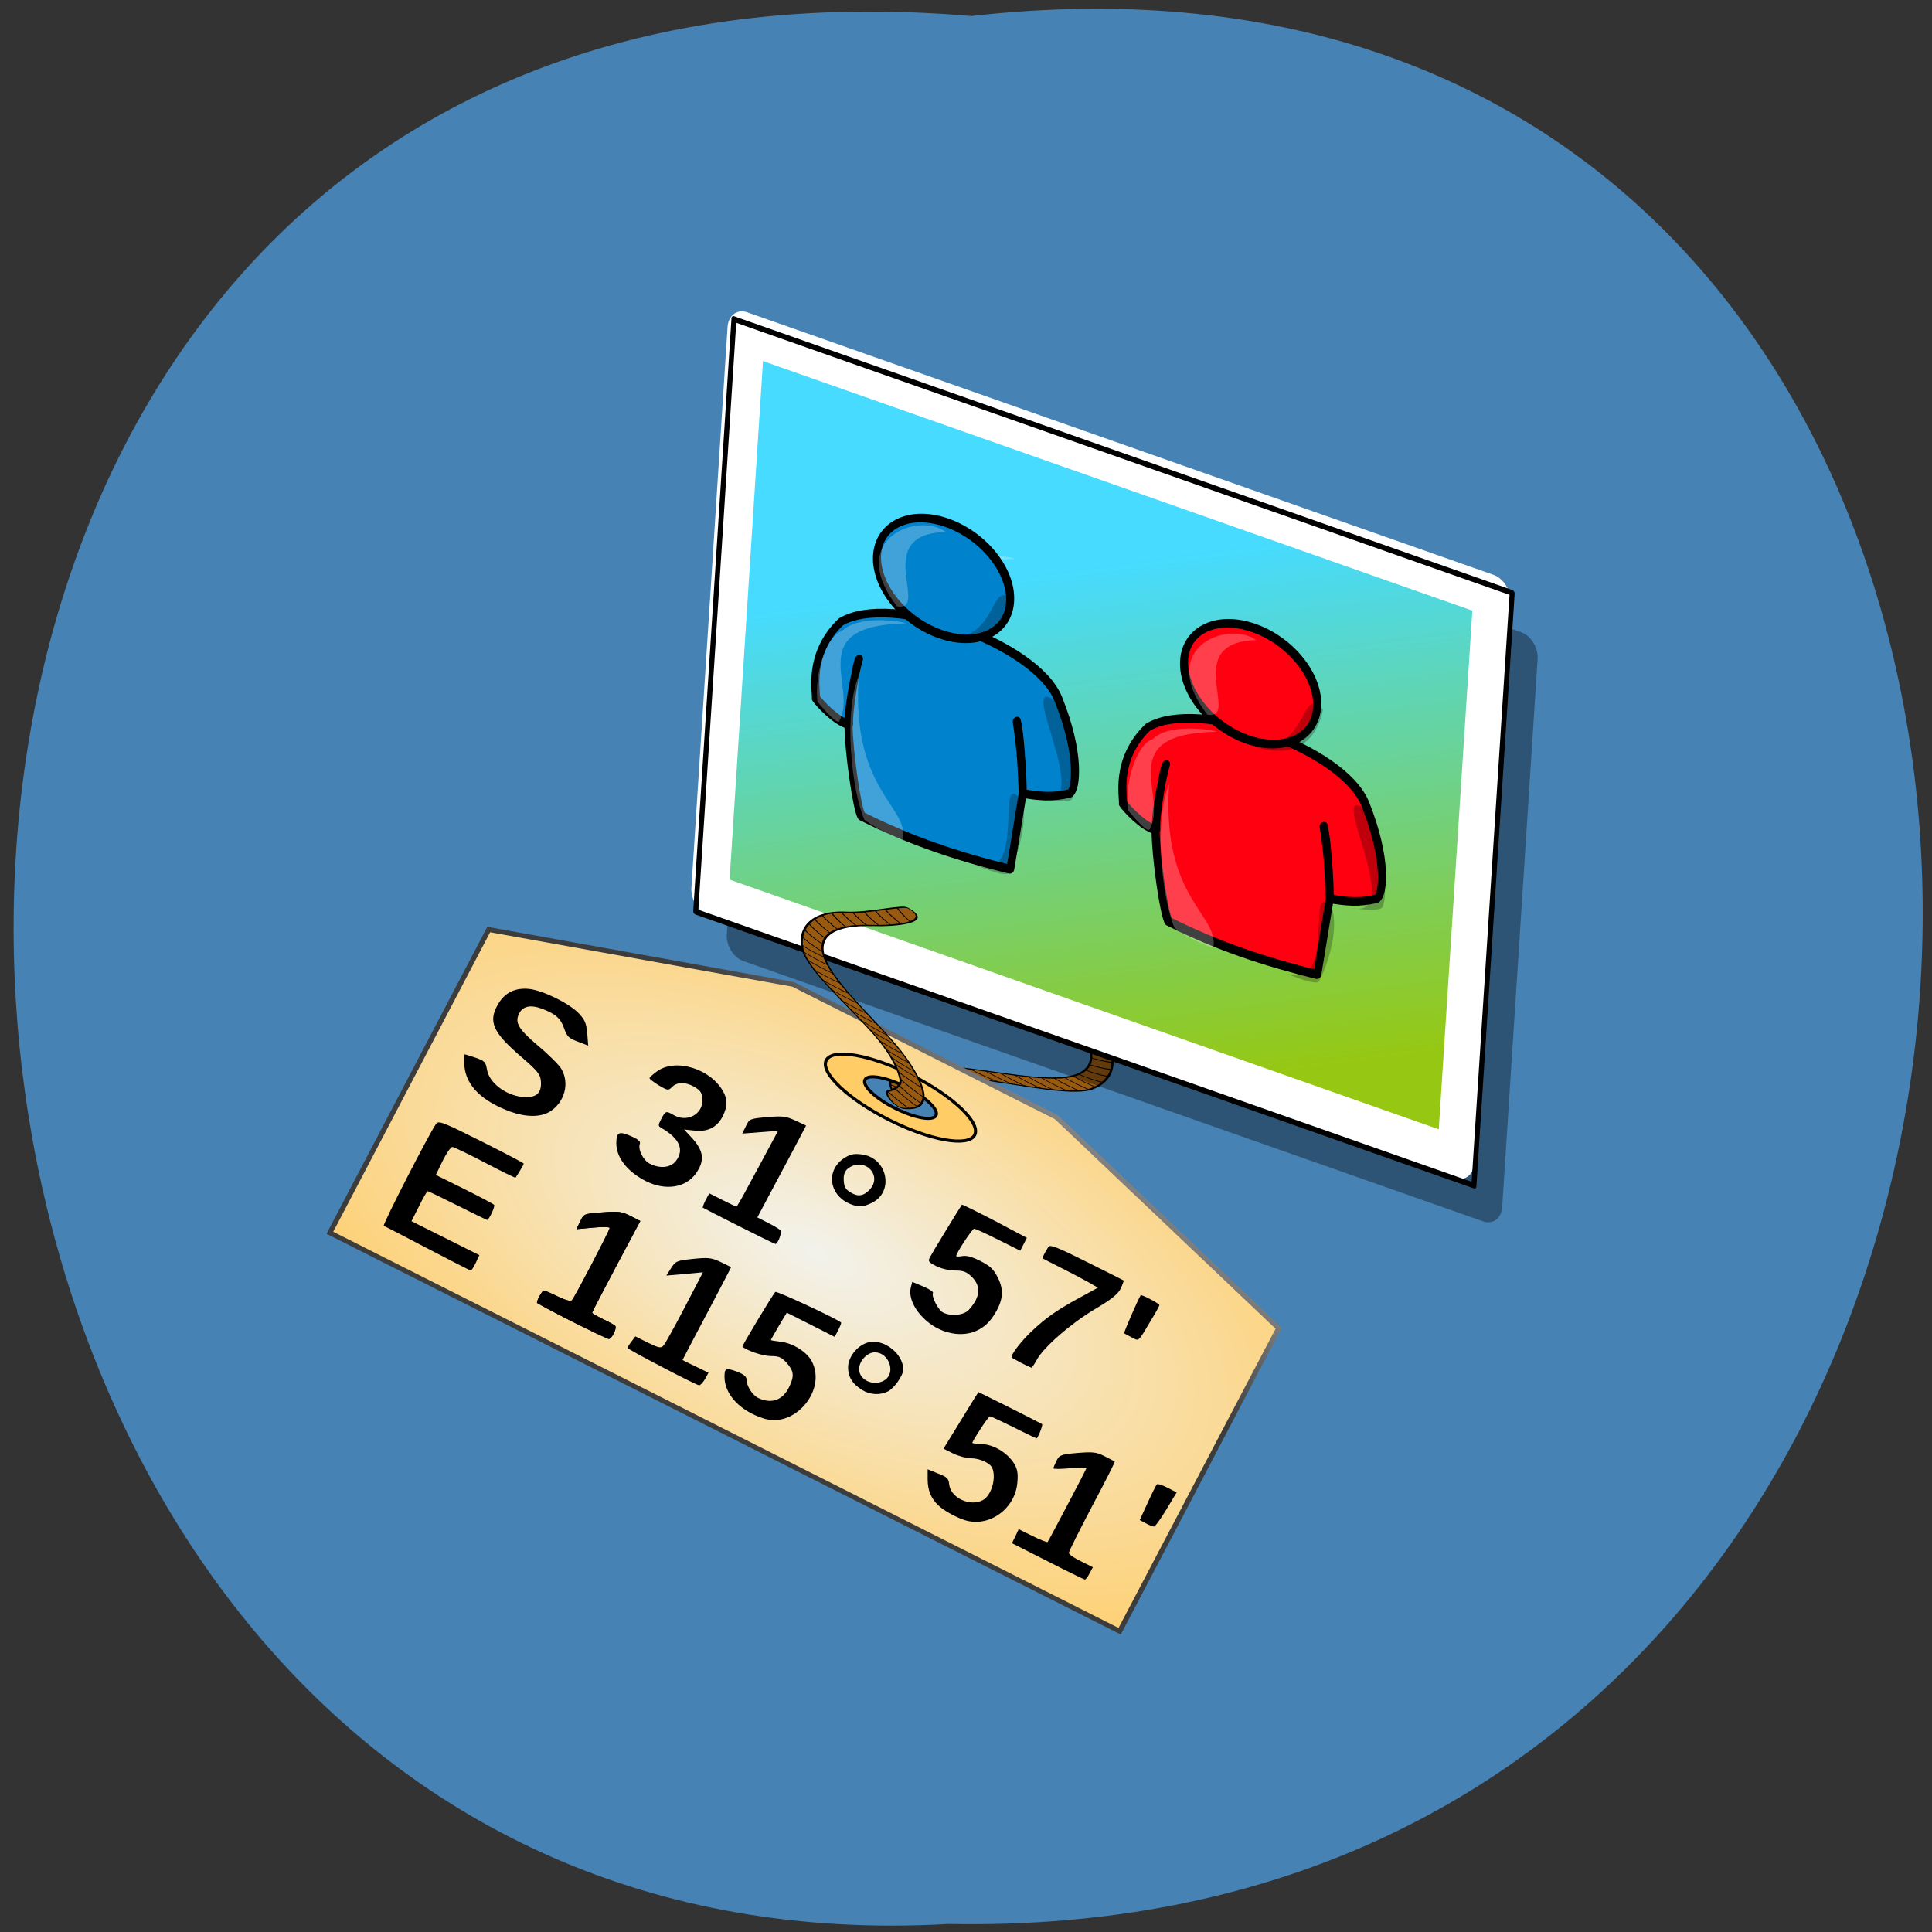 
<svg xmlns="http://www.w3.org/2000/svg" xmlns:xlink="http://www.w3.org/1999/xlink" width="48px" height="48px" viewBox="0 0 48 48" version="1.1">
<rect x="0" y="0" width="48" height="48" fill="#333333" stroke="none"/>
<defs>
<linearGradient id="linear0" gradientUnits="userSpaceOnUse" x1="1204.347" y1="823.791" x2="1035.653" y2="480.934" gradientTransform="matrix(0.58,0,-0,0.504,-611.239,240.443)">
<stop offset="0" style="stop-color:rgb(58.824%,78.431%,7.451%);stop-opacity:1;"/>
<stop offset="1" style="stop-color:rgb(27.451%,85.882%,100%);stop-opacity:1;"/>
</linearGradient>
<radialGradient id="radial0" gradientUnits="userSpaceOnUse" cx="317.721" cy="371.81" fx="317.721" fy="371.81" r="182.04" gradientTransform="matrix(0.162,0,0,0.08,-28.627,4.509)">
<stop offset="0" style="stop-color:rgb(94.902%,94.902%,92.549%);stop-opacity:1;"/>
<stop offset="1" style="stop-color:rgb(100%,80%,40%);stop-opacity:1;"/>
</radialGradient>
<linearGradient id="linear1" gradientUnits="userSpaceOnUse" x1="313.377" y1="447.885" x2="459.921" y2="266.357" gradientTransform="matrix(0.122,0,-0,0.038,-8.932,12.764)">
<stop offset="0" style="stop-color:rgb(23.529%,23.529%,23.529%);stop-opacity:1;"/>
<stop offset="1" style="stop-color:rgb(80.392%,80.392%,80.392%);stop-opacity:1;"/>
</linearGradient>
</defs>
<g id="surface1">
<path style=" stroke:none;fill-rule:nonzero;fill:rgb(27.451%,50.98%,70.588%);fill-opacity:1;" d="M 24.133 0.398 C 55.961 -3.207 55.52 48.41 23.566 47.801 C -6.148 49.5 -8.832 -2.414 24.133 0.398 Z M 24.133 0.398 "/>
<path style="fill-rule:nonzero;fill:rgb(59.608%,35.294%,6.667%);fill-opacity:1;stroke-width:0.854;stroke-linecap:butt;stroke-linejoin:miter;stroke:rgb(0%,0%,0%);stroke-opacity:1;stroke-miterlimit:4;" d="M 358.812 185.455 C 371.985 172.171 367.184 146.684 360.226 127.791 C 351.284 103.973 332.6 84.586 329.051 58.4 C 326.093 37.113 334.703 16.202 348.495 0.439 C 357.712 -10.008 374.887 -34.114 364.052 -37.293 C 361.801 -38.103 348.531 -12.761 339.214 -2.596 C 323.746 14.301 318.669 42.541 320.411 61.058 C 322.313 80.998 338.814 101.067 347.746 118.366 C 353.611 129.649 356.962 141.979 357.963 154.523 C 358.481 161.493 355.859 168.08 352.788 174.053 C 350.603 178.297 355.064 189.205 358.812 185.455 Z M 358.812 185.455 " transform="matrix(-0.058,-0.034,-0.021,0.012,46.971,37.218)"/>
<path style="fill:none;stroke-width:0.771;stroke-linecap:butt;stroke-linejoin:miter;stroke:rgb(0%,0%,0%);stroke-opacity:1;stroke-miterlimit:4;" d="M 352.606 174.19 C 353.191 176.482 359.413 182.277 361.166 182.984 " transform="matrix(-0.058,-0.034,-0.021,0.012,46.971,37.218)"/>
<path style="fill:none;stroke-width:0.771;stroke-linecap:butt;stroke-linejoin:miter;stroke:rgb(0%,0%,0%);stroke-opacity:1;stroke-miterlimit:4;" d="M 355.793 167.893 C 356.344 170.091 362.724 176.005 364.419 176.875 " transform="matrix(-0.058,-0.034,-0.021,0.012,46.971,37.218)"/>
<path style="fill:none;stroke-width:0.771;stroke-linecap:butt;stroke-linejoin:miter;stroke:rgb(0%,0%,0%);stroke-opacity:1;stroke-miterlimit:4;" d="M 357.353 162.217 C 357.938 164.51 364.317 170.424 366.013 171.293 " transform="matrix(-0.058,-0.034,-0.021,0.012,46.971,37.218)"/>
<path style="fill:none;stroke-width:0.771;stroke-linecap:butt;stroke-linejoin:miter;stroke:rgb(0%,0%,0%);stroke-opacity:1;stroke-miterlimit:4;" d="M 358.02 154.361 C 358.572 156.559 365.225 162.269 366.921 163.138 " transform="matrix(-0.058,-0.034,-0.021,0.012,46.971,37.218)"/>
<path style="fill:none;stroke-width:0.771;stroke-linecap:butt;stroke-linejoin:miter;stroke:rgb(0%,0%,0%);stroke-opacity:1;stroke-miterlimit:4;" d="M 356.97 147.194 C 358.136 149.171 364.87 153.16 366.739 153.543 " transform="matrix(-0.058,-0.034,-0.021,0.012,46.971,37.218)"/>
<path style="fill:none;stroke-width:0.771;stroke-linecap:butt;stroke-linejoin:miter;stroke:rgb(0%,0%,0%);stroke-opacity:1;stroke-miterlimit:4;" d="M 355.813 140.701 C 357.585 142.107 363.203 144.911 365.121 144.783 " transform="matrix(-0.058,-0.034,-0.021,0.012,46.971,37.218)"/>
<path style="fill:none;stroke-width:0.771;stroke-linecap:butt;stroke-linejoin:miter;stroke:rgb(0%,0%,0%);stroke-opacity:1;stroke-miterlimit:4;" d="M 354.459 134.949 C 356.172 136.517 361.982 139.534 363.866 139.312 " transform="matrix(-0.058,-0.034,-0.021,0.012,46.971,37.218)"/>
<path style="fill:none;stroke-width:0.771;stroke-linecap:butt;stroke-linejoin:miter;stroke:rgb(0%,0%,0%);stroke-opacity:1;stroke-miterlimit:4;" d="M 352.447 128.975 C 354.16 130.543 359.795 132.742 362.02 132.504 " transform="matrix(-0.058,-0.034,-0.021,0.012,46.971,37.218)"/>
<path style="fill:none;stroke-width:0.771;stroke-linecap:butt;stroke-linejoin:miter;stroke:rgb(0%,0%,0%);stroke-opacity:1;stroke-miterlimit:4;" d="M 349.862 122.363 C 351.575 123.931 357.358 125.899 359.243 125.678 " transform="matrix(-0.058,-0.034,-0.021,0.012,46.971,37.218)"/>
<path style="fill:none;stroke-width:0.771;stroke-linecap:butt;stroke-linejoin:miter;stroke:rgb(0%,0%,0%);stroke-opacity:1;stroke-miterlimit:4;" d="M 346.279 115.545 C 347.993 117.113 354.374 119.466 356.259 119.244 " transform="matrix(-0.058,-0.034,-0.021,0.012,46.971,37.218)"/>
<path style="fill:none;stroke-width:0.771;stroke-linecap:butt;stroke-linejoin:miter;stroke:rgb(0%,0%,0%);stroke-opacity:1;stroke-miterlimit:4;" d="M 342.615 109.145 C 344.328 110.714 351.141 112.981 353.06 112.853 " transform="matrix(-0.058,-0.034,-0.021,0.012,46.971,37.218)"/>
<path style="fill:none;stroke-width:0.771;stroke-linecap:butt;stroke-linejoin:miter;stroke:rgb(0%,0%,0%);stroke-opacity:1;stroke-miterlimit:4;" d="M 338.743 103.138 C 340.514 104.544 347.459 105.882 349.377 105.754 " transform="matrix(-0.058,-0.034,-0.021,0.012,46.971,37.218)"/>
<path style="fill:none;stroke-width:0.771;stroke-linecap:butt;stroke-linejoin:miter;stroke:rgb(0%,0%,0%);stroke-opacity:1;stroke-miterlimit:4;" d="M 335.054 96.994 C 336.767 98.562 343.545 99.431 345.488 99.048 " transform="matrix(-0.058,-0.034,-0.021,0.012,46.971,37.218)"/>
<path style="fill:none;stroke-width:0.771;stroke-linecap:butt;stroke-linejoin:miter;stroke:rgb(0%,0%,0%);stroke-opacity:1;stroke-miterlimit:4;" d="M 331.256 90.219 C 332.969 91.787 339.996 92.708 341.881 92.486 " transform="matrix(-0.058,-0.034,-0.021,0.012,46.971,37.218)"/>
<path style="fill:none;stroke-width:0.771;stroke-linecap:butt;stroke-linejoin:miter;stroke:rgb(0%,0%,0%);stroke-opacity:1;stroke-miterlimit:4;" d="M 327.94 84.151 C 329.711 85.558 336.647 86.546 338.59 86.163 " transform="matrix(-0.058,-0.034,-0.021,0.012,46.971,37.218)"/>
<path style="fill:none;stroke-width:0.771;stroke-linecap:butt;stroke-linejoin:miter;stroke:rgb(0%,0%,0%);stroke-opacity:1;stroke-miterlimit:4;" d="M 324.465 76.661 C 326.178 78.229 332.998 79.542 334.941 79.158 " transform="matrix(-0.058,-0.034,-0.021,0.012,46.971,37.218)"/>
<path style="fill:none;stroke-width:0.771;stroke-linecap:butt;stroke-linejoin:miter;stroke:rgb(0%,0%,0%);stroke-opacity:1;stroke-miterlimit:4;" d="M 321.895 69.443 C 323.608 71.011 330.395 72.23 332.28 72.009 " transform="matrix(-0.058,-0.034,-0.021,0.012,46.971,37.218)"/>
<path style="fill:none;stroke-width:0.771;stroke-linecap:butt;stroke-linejoin:miter;stroke:rgb(0%,0%,0%);stroke-opacity:1;stroke-miterlimit:4;" d="M 320.513 62.643 C 322.284 64.049 328.424 65.396 330.308 65.174 " transform="matrix(-0.058,-0.034,-0.021,0.012,46.971,37.218)"/>
<path style="fill:none;stroke-width:0.771;stroke-linecap:butt;stroke-linejoin:miter;stroke:rgb(0%,0%,0%);stroke-opacity:1;stroke-miterlimit:4;" d="M 320.128 56.048 C 321.842 57.616 326.951 58.664 328.893 58.281 " transform="matrix(-0.058,-0.034,-0.021,0.012,46.971,37.218)"/>
<path style="fill:none;stroke-width:0.771;stroke-linecap:butt;stroke-linejoin:miter;stroke:rgb(0%,0%,0%);stroke-opacity:1;stroke-miterlimit:4;" d="M 320.32 46.529 C 320.656 48.77 326.617 52.861 328.578 53.176 " transform="matrix(-0.058,-0.034,-0.021,0.012,46.971,37.218)"/>
<path style="fill:none;stroke-width:0.771;stroke-linecap:butt;stroke-linejoin:miter;stroke:rgb(0%,0%,0%);stroke-opacity:1;stroke-miterlimit:4;" d="M 321.417 37.284 C 321.753 39.525 326.711 44.365 328.547 44.655 " transform="matrix(-0.058,-0.034,-0.021,0.012,46.971,37.218)"/>
<path style="fill:none;stroke-width:0.771;stroke-linecap:butt;stroke-linejoin:miter;stroke:rgb(0%,0%,0%);stroke-opacity:1;stroke-miterlimit:4;" d="M 323.429 28.66 C 323.765 30.901 328.109 35.963 329.746 36.994 " transform="matrix(-0.058,-0.034,-0.021,0.012,46.971,37.218)"/>
<path style="fill:none;stroke-width:0.771;stroke-linecap:butt;stroke-linejoin:miter;stroke:rgb(0%,0%,0%);stroke-opacity:1;stroke-miterlimit:4;" d="M 325.733 20.531 C 326.069 22.772 330.354 27.996 331.992 29.027 " transform="matrix(-0.058,-0.034,-0.021,0.012,46.971,37.218)"/>
<path style="fill:none;stroke-width:0.771;stroke-linecap:butt;stroke-linejoin:miter;stroke:rgb(0%,0%,0%);stroke-opacity:1;stroke-miterlimit:4;" d="M 328.917 12.93 C 329.253 15.171 333.472 20.207 335.11 21.239 " transform="matrix(-0.058,-0.034,-0.021,0.012,46.971,37.218)"/>
<path style="fill:none;stroke-width:0.771;stroke-linecap:butt;stroke-linejoin:miter;stroke:rgb(0%,0%,0%);stroke-opacity:1;stroke-miterlimit:4;" d="M 333.016 5.951 C 333.352 8.192 336.923 13.356 338.561 14.388 " transform="matrix(-0.058,-0.034,-0.021,0.012,46.971,37.218)"/>
<path style="fill:none;stroke-width:0.771;stroke-linecap:butt;stroke-linejoin:miter;stroke:rgb(0%,0%,0%);stroke-opacity:1;stroke-miterlimit:4;" d="M 336.926 0.063 C 337.262 2.304 341.156 6.753 342.794 7.784 " transform="matrix(-0.058,-0.034,-0.021,0.012,46.971,37.218)"/>
<path style="fill:none;stroke-width:0.771;stroke-linecap:butt;stroke-linejoin:miter;stroke:rgb(0%,0%,0%);stroke-opacity:1;stroke-miterlimit:4;" d="M 341.492 -5.603 C 341.828 -3.362 345.382 1.103 347.019 2.134 " transform="matrix(-0.058,-0.034,-0.021,0.012,46.971,37.218)"/>
<path style="fill:none;stroke-width:0.771;stroke-linecap:butt;stroke-linejoin:miter;stroke:rgb(0%,0%,0%);stroke-opacity:1;stroke-miterlimit:4;" d="M 346.29 -11.918 C 346.568 -9.514 350.438 -4.81 352.075 -3.779 " transform="matrix(-0.058,-0.034,-0.021,0.012,46.971,37.218)"/>
<path style="fill:none;stroke-width:0.771;stroke-linecap:butt;stroke-linejoin:miter;stroke:rgb(0%,0%,0%);stroke-opacity:1;stroke-miterlimit:4;" d="M 350.772 -18.47 C 351.108 -16.229 355.044 -11.338 356.624 -10.145 " transform="matrix(-0.058,-0.034,-0.021,0.012,46.971,37.218)"/>
<path style="fill:none;stroke-width:0.771;stroke-linecap:butt;stroke-linejoin:miter;stroke:rgb(0%,0%,0%);stroke-opacity:1;stroke-miterlimit:4;" d="M 354.731 -24.87 C 355.067 -22.628 359.41 -17.566 361.048 -16.535 " transform="matrix(-0.058,-0.034,-0.021,0.012,46.971,37.218)"/>
<path style="fill:none;stroke-width:0.771;stroke-linecap:butt;stroke-linejoin:miter;stroke:rgb(0%,0%,0%);stroke-opacity:1;stroke-miterlimit:4;" d="M 359.8 -32.692 C 360.078 -30.289 363.384 -24.571 365.022 -23.54 " transform="matrix(-0.058,-0.034,-0.021,0.012,46.971,37.218)"/>
<path style="fill:none;stroke-width:16.432;stroke-linecap:round;stroke-linejoin:round;stroke:rgb(0%,0%,0%);stroke-opacity:0.353;stroke-miterlimit:4;" d="M -136.432 449.503 L 203.867 449.462 L 203.834 669.124 L -136.469 669.105 Z M -136.432 449.503 " transform="matrix(0.054,0.019,-0.004,0.062,28.547,-15.524)"/>
<path style="fill-rule:nonzero;fill:url(#linear0);stroke-width:16.936;stroke-linecap:round;stroke-linejoin:round;stroke:rgb(100%,100%,100%);stroke-opacity:1;stroke-miterlimit:4;" d="M -153.511 431.063 L 189.784 431.046 L 189.729 655.846 L -153.497 655.779 Z M -153.511 431.063 " transform="matrix(0.054,0.019,-0.004,0.062,28.547,-15.524)"/>
<path style="fill:none;stroke-width:2.272;stroke-linecap:round;stroke-linejoin:round;stroke:rgb(0%,0%,0%);stroke-opacity:1;stroke-miterlimit:4;" d="M -159.326 427.081 L 198.717 427.071 L 198.709 664.556 L -159.334 664.565 Z M -159.326 427.081 " transform="matrix(0.054,0.019,-0.004,0.062,28.547,-15.524)"/>
<path style=" stroke:none;fill-rule:evenodd;fill:rgb(0%,0%,0%);fill-opacity:0.251;" d="M 30.547 20.402 C 30.547 20.402 31.297 20.516 31.34 20.375 C 31.551 19.848 31.145 18.281 30.934 17.965 C 29.859 17.172 31.992 20.727 30.547 20.402 Z M 30.547 20.402 "/>
<path style=" stroke:none;fill-rule:evenodd;fill:rgb(0%,0%,0%);fill-opacity:0.239;" d="M 28.957 22.031 C 28.957 22.031 29.664 22.336 29.75 22.23 C 29.84 22.125 30.277 21.078 30.086 20.426 C 29.379 19.523 30.246 22.477 28.957 22.031 Z M 28.957 22.031 "/>
<path style="fill-rule:evenodd;fill:rgb(100%,0%,6.275%);fill-opacity:1;stroke-width:3.44;stroke-linecap:butt;stroke-linejoin:round;stroke:rgb(0%,0%,0%);stroke-opacity:1;stroke-miterlimit:4;" d="M 305.829 505.458 C 304.97 503.243 293.404 491.785 299.895 474.933 C 313.162 456.083 380.735 448.348 401.331 463.913 C 421.867 479.505 427.067 492.095 425.524 494.562 C 419.46 499.048 414.376 500.77 406.951 502.718 C 406.951 502.718 395.593 484.874 389.538 478.754 C 389.348 478.566 398.025 488.167 406.951 502.718 C 412.669 517.47 417.771 531.06 417.771 531.06 C 394.566 535.607 372.799 538.417 348.303 538.342 C 345.147 536.946 329.367 517.658 324.238 509.072 C 318.395 499.164 314.752 484.648 314.752 484.648 C 314.242 485.218 321.122 504.376 324.45 508.909 C 318.519 510.121 307.739 506.452 305.829 505.458 Z M 305.829 505.458 " transform="matrix(0.05,0.025,-0.03,0.057,27.771,-16.5)"/>
<path style="fill-rule:evenodd;fill:rgb(100%,0%,6.275%);fill-opacity:1;stroke-width:3.44;stroke-linecap:butt;stroke-linejoin:round;stroke:rgb(0%,0%,0%);stroke-opacity:1;stroke-miterlimit:4;" d="M 362.297 438.728 C 367.919 449.692 358.638 460.061 341.512 461.961 C 324.448 463.835 306.007 456.541 300.324 445.604 C 294.64 434.667 303.983 424.271 321.047 422.398 C 338.173 420.497 356.613 427.791 362.297 438.728 Z M 362.297 438.728 " transform="matrix(0.05,0.025,-0.03,0.057,27.771,-16.5)"/>
<path style=" stroke:none;fill-rule:evenodd;fill:rgb(100%,100%,100%);fill-opacity:0.251;" d="M 31.211 15.902 C 30.496 15.395 28.711 16.098 30 17.758 C 30.832 17.883 29.328 15.957 31.211 15.902 Z M 31.211 15.902 "/>
<path style=" stroke:none;fill-rule:evenodd;fill:rgb(100%,100%,100%);fill-opacity:0.251;" d="M 30.223 18.18 C 30.145 18.133 29.051 17.949 28.633 18.367 C 28.297 18.457 27.938 19.305 28.02 20.125 C 28.172 20.316 28.469 20.645 28.551 20.621 C 29.059 19.793 27.602 18.227 30.223 18.18 Z M 30.223 18.18 "/>
<path style=" stroke:none;fill-rule:evenodd;fill:rgb(100%,100%,100%);fill-opacity:0.251;" d="M 29.047 19.477 C 28.664 20.387 28.863 22.332 29.184 23.062 C 29.531 23.309 30.031 23.535 30.145 23.543 C 30.293 22.719 28.848 22.324 29.047 19.477 Z M 29.047 19.477 "/>
<path style=" stroke:none;fill-rule:evenodd;fill:rgb(0%,0%,0%);fill-opacity:0.251;" d="M 31.156 18.547 C 32.551 18.648 32.281 16.988 32.871 17.629 C 32.805 17.93 32.547 18.988 31.156 18.547 Z M 31.156 18.547 "/>
<path style=" stroke:none;fill-rule:evenodd;fill:rgb(0%,0%,0%);fill-opacity:0.251;" d="M 33.559 22.559 C 33.559 22.559 34.309 22.672 34.352 22.531 C 34.562 22.008 34.16 20.438 33.945 20.121 C 32.871 19.328 35.008 22.887 33.559 22.559 Z M 33.559 22.559 "/>
<path style=" stroke:none;fill-rule:evenodd;fill:rgb(0%,0%,0%);fill-opacity:0.239;" d="M 31.969 24.191 C 31.969 24.191 32.676 24.492 32.762 24.387 C 32.852 24.281 33.289 23.238 33.098 22.586 C 32.391 21.68 33.258 24.633 31.969 24.191 Z M 31.969 24.191 "/>
<path style=" stroke:none;fill-rule:evenodd;fill:rgb(100%,100%,100%);fill-opacity:0.251;" d="M 25.219 13.883 C 25.137 13.836 24.047 13.652 23.625 14.07 C 23.293 14.156 22.93 15.008 23.016 15.828 C 23.168 16.02 23.465 16.348 23.547 16.324 C 24.055 15.492 22.598 13.926 25.219 13.883 Z M 25.219 13.883 "/>
<path style=" stroke:none;fill-rule:evenodd;fill:rgb(100%,100%,100%);fill-opacity:0.251;" d="M 24.039 15.18 C 23.66 16.09 23.859 18.031 24.18 18.766 C 24.527 19.008 25.027 19.238 25.141 19.242 C 25.285 18.422 23.844 18.027 24.039 15.18 Z M 24.039 15.18 "/>
<path style="fill-rule:evenodd;fill:rgb(0%,51.373%,80%);fill-opacity:1;stroke-width:3.44;stroke-linecap:butt;stroke-linejoin:round;stroke:rgb(0%,0%,0%);stroke-opacity:1;stroke-miterlimit:4;" d="M 146.859 536.233 C 146 534.017 134.434 522.56 140.925 505.708 C 154.191 486.858 221.797 479.177 242.393 494.742 C 262.958 510.253 268.097 522.869 266.614 525.31 C 260.49 529.823 255.406 531.545 247.98 533.492 C 247.98 533.492 236.684 515.622 230.661 509.556 C 230.378 509.34 239.055 518.941 247.98 533.492 C 253.699 548.244 258.801 561.835 258.801 561.835 C 235.689 566.409 213.829 569.192 189.332 569.117 C 186.177 567.721 170.397 548.432 165.268 539.847 C 159.425 529.938 155.782 515.423 155.782 515.423 C 155.272 515.992 162.152 535.15 165.48 539.684 C 159.61 540.868 148.768 537.227 146.859 536.233 Z M 146.859 536.233 " transform="matrix(0.05,0.025,-0.03,0.057,29.014,-16.896)"/>
<path style="fill-rule:evenodd;fill:rgb(0%,51.373%,80%);fill-opacity:1;stroke-width:3.44;stroke-linecap:butt;stroke-linejoin:round;stroke:rgb(0%,0%,0%);stroke-opacity:1;stroke-miterlimit:4;" d="M 203.327 469.503 C 209.01 480.44 199.668 490.835 182.603 492.709 C 165.51 494.663 147.037 487.316 141.354 476.379 C 135.763 465.468 145.012 455.046 162.077 453.173 C 179.203 451.272 197.643 458.565 203.327 469.503 Z M 203.327 469.503 " transform="matrix(0.05,0.025,-0.03,0.057,29.014,-16.896)"/>
<path style=" stroke:none;fill-rule:evenodd;fill:rgb(100%,100%,100%);fill-opacity:0.251;" d="M 23.5 13.215 C 22.789 12.703 21.004 13.406 22.289 15.066 C 23.121 15.191 21.621 13.266 23.5 13.215 Z M 23.5 13.215 "/>
<path style=" stroke:none;fill-rule:evenodd;fill:rgb(100%,100%,100%);fill-opacity:0.251;" d="M 22.512 15.488 C 22.434 15.441 21.34 15.262 20.922 15.676 C 20.586 15.766 20.227 16.613 20.309 17.434 C 20.465 17.625 20.758 17.953 20.84 17.934 C 21.352 17.102 19.891 15.535 22.512 15.488 Z M 22.512 15.488 "/>
<path style=" stroke:none;fill-rule:evenodd;fill:rgb(100%,100%,100%);fill-opacity:0.251;" d="M 21.336 16.785 C 20.953 17.699 21.156 19.641 21.477 20.371 C 21.824 20.617 22.32 20.844 22.434 20.852 C 22.582 20.027 21.137 19.633 21.336 16.785 Z M 21.336 16.785 "/>
<path style=" stroke:none;fill-rule:evenodd;fill:rgb(0%,0%,0%);fill-opacity:0.251;" d="M 23.445 15.855 C 24.84 15.957 24.574 14.297 25.16 14.938 C 25.094 15.238 24.836 16.297 23.445 15.855 Z M 23.445 15.855 "/>
<path style=" stroke:none;fill-rule:evenodd;fill:rgb(0%,0%,0%);fill-opacity:0.251;" d="M 25.848 19.867 C 25.848 19.867 26.602 19.98 26.641 19.84 C 26.852 19.316 26.449 17.746 26.238 17.43 C 25.164 16.637 27.297 20.195 25.848 19.867 Z M 25.848 19.867 "/>
<path style=" stroke:none;fill-rule:evenodd;fill:rgb(0%,0%,0%);fill-opacity:0.239;" d="M 24.258 21.5 C 24.258 21.5 24.965 21.805 25.055 21.695 C 25.141 21.59 25.582 20.547 25.387 19.895 C 24.684 18.988 25.551 21.941 24.258 21.5 Z M 24.258 21.5 "/>
<path style="fill-rule:nonzero;fill:url(#radial0);stroke-width:0.212;stroke-linecap:butt;stroke-linejoin:miter;stroke:url(#linear1);stroke-miterlimit:4;" d="M 16.702 24.248 L 4.198 28.104 L 4.232 43.063 L 41.745 43.054 L 41.723 28.103 L 29.211 24.245 Z M 22.956 25.984 C 24.039 25.982 24.914 26.261 24.918 26.593 C 24.916 26.929 24.039 27.203 22.962 27.201 C 21.879 27.203 20.999 26.926 21.001 26.591 C 20.996 26.259 21.879 25.982 22.956 25.984 Z M 22.956 25.984 " transform="matrix(0.523,0.264,-0.265,0.503,17.394,7.85)"/>
<path style="fill-rule:nonzero;fill:rgb(100%,80%,40%);fill-opacity:1;stroke-width:0.134;stroke-linecap:square;stroke-linejoin:miter;stroke:rgb(0%,0%,0%);stroke-opacity:1;stroke-miterlimit:4;" d="M 22.972 25.455 C 21.03 25.457 19.447 25.946 19.448 26.552 C 19.45 27.157 21.026 27.643 22.977 27.644 C 24.92 27.642 26.496 27.156 26.495 26.55 C 26.488 25.947 24.917 25.459 22.972 25.455 Z M 22.972 26.03 C 23.906 26.029 24.66 26.262 24.657 26.551 C 24.655 26.84 23.905 27.071 22.971 27.072 C 22.046 27.076 21.283 26.839 21.286 26.55 C 21.283 26.264 22.045 26.027 22.972 26.03 Z M 22.972 26.03 " transform="matrix(0.523,0.264,-0.265,0.503,17.394,7.85)"/>
<path style="fill-rule:nonzero;fill:rgb(59.608%,35.294%,6.667%);fill-opacity:1;stroke-width:0.854;stroke-linecap:butt;stroke-linejoin:miter;stroke:rgb(0%,0%,0%);stroke-opacity:1;stroke-miterlimit:4;" d="M 124.601 143.052 C 137.772 129.826 132.998 104.296 126.013 85.489 C 117.067 61.559 98.375 42.337 94.805 16.044 C 91.876 -5.243 100.465 -26.058 114.293 -41.939 C 123.466 -52.246 140.655 -76.568 129.858 -79.77 C 127.598 -80.46 114.301 -55.026 105.004 -44.911 C 89.529 -28.076 84.452 0.251 86.15 18.767 C 88.085 38.696 104.566 58.698 113.581 75.922 C 119.447 87.239 122.719 99.623 123.723 112.176 C 124.283 118.979 121.632 125.72 118.547 131.792 C 116.427 135.859 120.847 146.869 124.601 143.052 Z M 124.601 143.052 " transform="matrix(0.062,0.028,0.001,0.023,14.585,20.758)"/>
<path style="fill:none;stroke-width:0.771;stroke-linecap:butt;stroke-linejoin:miter;stroke:rgb(0%,0%,0%);stroke-opacity:1;stroke-miterlimit:4;" d="M 118.419 131.945 C 118.963 134.181 125.202 139.786 126.891 140.819 " transform="matrix(0.062,0.028,0.001,0.023,14.585,20.758)"/>
<path style="fill:none;stroke-width:0.771;stroke-linecap:butt;stroke-linejoin:miter;stroke:rgb(0%,0%,0%);stroke-opacity:1;stroke-miterlimit:4;" d="M 121.571 125.452 C 122.179 127.612 128.54 133.58 130.231 134.441 " transform="matrix(0.062,0.028,0.001,0.023,14.585,20.758)"/>
<path style="fill:none;stroke-width:0.771;stroke-linecap:butt;stroke-linejoin:miter;stroke:rgb(0%,0%,0%);stroke-opacity:1;stroke-miterlimit:4;" d="M 123.139 120.009 C 123.746 122.169 130.107 128.137 131.799 128.998 " transform="matrix(0.062,0.028,0.001,0.023,14.585,20.758)"/>
<path style="fill:none;stroke-width:0.771;stroke-linecap:butt;stroke-linejoin:miter;stroke:rgb(0%,0%,0%);stroke-opacity:1;stroke-miterlimit:4;" d="M 123.787 112.1 C 124.394 114.26 131.011 119.922 132.702 120.784 " transform="matrix(0.062,0.028,0.001,0.023,14.585,20.758)"/>
<path style="fill:none;stroke-width:0.771;stroke-linecap:butt;stroke-linejoin:miter;stroke:rgb(0%,0%,0%);stroke-opacity:1;stroke-miterlimit:4;" d="M 122.792 104.801 C 123.904 106.865 130.6 110.904 132.484 111.364 " transform="matrix(0.062,0.028,0.001,0.023,14.585,20.758)"/>
<path style="fill:none;stroke-width:0.771;stroke-linecap:butt;stroke-linejoin:miter;stroke:rgb(0%,0%,0%);stroke-opacity:1;stroke-miterlimit:4;" d="M 121.598 98.418 C 123.346 99.891 128.985 102.649 130.876 102.421 " transform="matrix(0.062,0.028,0.001,0.023,14.585,20.758)"/>
<path style="fill:none;stroke-width:0.771;stroke-linecap:butt;stroke-linejoin:miter;stroke:rgb(0%,0%,0%);stroke-opacity:1;stroke-miterlimit:4;" d="M 120.208 92.78 C 121.956 94.254 127.719 97.202 129.674 96.899 " transform="matrix(0.062,0.028,0.001,0.023,14.585,20.758)"/>
<path style="fill:none;stroke-width:0.771;stroke-linecap:butt;stroke-linejoin:miter;stroke:rgb(0%,0%,0%);stroke-opacity:1;stroke-miterlimit:4;" d="M 118.193 86.703 C 119.941 88.176 125.585 90.417 127.855 90.076 " transform="matrix(0.062,0.028,0.001,0.023,14.585,20.758)"/>
<path style="fill:none;stroke-width:0.771;stroke-linecap:butt;stroke-linejoin:miter;stroke:rgb(0%,0%,0%);stroke-opacity:1;stroke-miterlimit:4;" d="M 115.616 80.108 C 117.364 81.582 123.136 83.67 125.027 83.443 " transform="matrix(0.062,0.028,0.001,0.023,14.585,20.758)"/>
<path style="fill:none;stroke-width:0.771;stroke-linecap:butt;stroke-linejoin:miter;stroke:rgb(0%,0%,0%);stroke-opacity:1;stroke-miterlimit:4;" d="M 112.035 73.188 C 113.783 74.661 120.118 77.095 122.073 76.791 " transform="matrix(0.062,0.028,0.001,0.023,14.585,20.758)"/>
<path style="fill:none;stroke-width:0.771;stroke-linecap:butt;stroke-linejoin:miter;stroke:rgb(0%,0%,0%);stroke-opacity:1;stroke-miterlimit:4;" d="M 108.386 66.86 C 110.07 68.41 116.909 70.748 118.8 70.521 " transform="matrix(0.062,0.028,0.001,0.023,14.585,20.758)"/>
<path style="fill:none;stroke-width:0.771;stroke-linecap:butt;stroke-linejoin:miter;stroke:rgb(0%,0%,0%);stroke-opacity:1;stroke-miterlimit:4;" d="M 104.544 60.762 C 106.292 62.235 113.268 63.561 115.159 63.333 " transform="matrix(0.062,0.028,0.001,0.023,14.585,20.758)"/>
<path style="fill:none;stroke-width:0.771;stroke-linecap:butt;stroke-linejoin:miter;stroke:rgb(0%,0%,0%);stroke-opacity:1;stroke-miterlimit:4;" d="M 100.829 54.682 C 102.577 56.155 109.368 57.022 111.26 56.795 " transform="matrix(0.062,0.028,0.001,0.023,14.585,20.758)"/>
<path style="fill:none;stroke-width:0.771;stroke-linecap:butt;stroke-linejoin:miter;stroke:rgb(0%,0%,0%);stroke-opacity:1;stroke-miterlimit:4;" d="M 97.059 47.819 C 98.805 49.464 105.786 50.274 107.677 50.047 " transform="matrix(0.062,0.028,0.001,0.023,14.585,20.758)"/>
<path style="fill:none;stroke-width:0.771;stroke-linecap:butt;stroke-linejoin:miter;stroke:rgb(0%,0%,0%);stroke-opacity:1;stroke-miterlimit:4;" d="M 93.721 41.797 C 95.468 43.27 102.45 44.08 104.341 43.853 " transform="matrix(0.062,0.028,0.001,0.023,14.585,20.758)"/>
<path style="fill:none;stroke-width:0.771;stroke-linecap:butt;stroke-linejoin:miter;stroke:rgb(0%,0%,0%);stroke-opacity:1;stroke-miterlimit:4;" d="M 90.207 34.457 C 91.955 35.93 98.807 37.064 100.698 36.837 " transform="matrix(0.062,0.028,0.001,0.023,14.585,20.758)"/>
<path style="fill:none;stroke-width:0.771;stroke-linecap:butt;stroke-linejoin:miter;stroke:rgb(0%,0%,0%);stroke-opacity:1;stroke-miterlimit:4;" d="M 87.701 27.098 C 89.449 28.571 96.173 29.859 98.065 29.632 " transform="matrix(0.062,0.028,0.001,0.023,14.585,20.758)"/>
<path style="fill:none;stroke-width:0.771;stroke-linecap:butt;stroke-linejoin:miter;stroke:rgb(0%,0%,0%);stroke-opacity:1;stroke-miterlimit:4;" d="M 86.323 20.257 C 88.008 21.806 94.229 23.017 96.12 22.79 " transform="matrix(0.062,0.028,0.001,0.023,14.585,20.758)"/>
<path style="fill:none;stroke-width:0.771;stroke-linecap:butt;stroke-linejoin:miter;stroke:rgb(0%,0%,0%);stroke-opacity:1;stroke-miterlimit:4;" d="M 85.95 13.742 C 87.634 15.291 92.724 16.328 94.679 16.025 " transform="matrix(0.062,0.028,0.001,0.023,14.585,20.758)"/>
<path style="fill:none;stroke-width:0.771;stroke-linecap:butt;stroke-linejoin:miter;stroke:rgb(0%,0%,0%);stroke-opacity:1;stroke-miterlimit:4;" d="M 86.113 4.036 C 86.467 6.329 92.341 10.673 94.355 10.809 " transform="matrix(0.062,0.028,0.001,0.023,14.585,20.758)"/>
<path style="fill:none;stroke-width:0.771;stroke-linecap:butt;stroke-linejoin:miter;stroke:rgb(0%,0%,0%);stroke-opacity:1;stroke-miterlimit:4;" d="M 87.214 -5.095 C 87.505 -2.726 92.494 1.999 94.316 2.364 " transform="matrix(0.062,0.028,0.001,0.023,14.585,20.758)"/>
<path style="fill:none;stroke-width:0.771;stroke-linecap:butt;stroke-linejoin:miter;stroke:rgb(0%,0%,0%);stroke-opacity:1;stroke-miterlimit:4;" d="M 89.191 -13.576 C 89.545 -11.283 93.903 -6.482 95.465 -5.296 " transform="matrix(0.062,0.028,0.001,0.023,14.585,20.758)"/>
<path style="fill:none;stroke-width:0.771;stroke-linecap:butt;stroke-linejoin:miter;stroke:rgb(0%,0%,0%);stroke-opacity:1;stroke-miterlimit:4;" d="M 91.479 -21.75 C 91.833 -19.457 96.126 -14.409 97.752 -13.299 " transform="matrix(0.062,0.028,0.001,0.023,14.585,20.758)"/>
<path style="fill:none;stroke-width:0.771;stroke-linecap:butt;stroke-linejoin:miter;stroke:rgb(0%,0%,0%);stroke-opacity:1;stroke-miterlimit:4;" d="M 94.706 -29.351 C 95.062 -27.23 99.292 -22.277 100.854 -21.091 " transform="matrix(0.062,0.028,0.001,0.023,14.585,20.758)"/>
<path style="fill:none;stroke-width:0.771;stroke-linecap:butt;stroke-linejoin:miter;stroke:rgb(0%,0%,0%);stroke-opacity:1;stroke-miterlimit:4;" d="M 98.807 -36.301 C 99.1 -34.103 102.698 -28.903 104.326 -27.965 " transform="matrix(0.062,0.028,0.001,0.023,14.585,20.758)"/>
<path style="fill:none;stroke-width:0.771;stroke-linecap:butt;stroke-linejoin:miter;stroke:rgb(0%,0%,0%);stroke-opacity:1;stroke-miterlimit:4;" d="M 102.709 -42.162 C 103.065 -40.041 106.986 -35.566 108.549 -34.552 " transform="matrix(0.062,0.028,0.001,0.023,14.585,20.758)"/>
<path style="fill:none;stroke-width:0.771;stroke-linecap:butt;stroke-linejoin:miter;stroke:rgb(0%,0%,0%);stroke-opacity:1;stroke-miterlimit:4;" d="M 107.303 -48.003 C 107.657 -45.71 111.137 -41.216 112.762 -40.107 " transform="matrix(0.062,0.028,0.001,0.023,14.585,20.758)"/>
<path style="fill:none;stroke-width:0.771;stroke-linecap:butt;stroke-linejoin:miter;stroke:rgb(0%,0%,0%);stroke-opacity:1;stroke-miterlimit:4;" d="M 112.026 -54.169 C 112.38 -51.876 116.235 -47.153 117.799 -46.138 " transform="matrix(0.062,0.028,0.001,0.023,14.585,20.758)"/>
<path style="fill:none;stroke-width:0.771;stroke-linecap:butt;stroke-linejoin:miter;stroke:rgb(0%,0%,0%);stroke-opacity:1;stroke-miterlimit:4;" d="M 116.565 -60.794 C 116.919 -58.501 120.836 -53.682 122.462 -52.572 " transform="matrix(0.062,0.028,0.001,0.023,14.585,20.758)"/>
<path style="fill:none;stroke-width:0.771;stroke-linecap:butt;stroke-linejoin:miter;stroke:rgb(0%,0%,0%);stroke-opacity:1;stroke-miterlimit:4;" d="M 120.535 -67.247 C 120.827 -65.05 125.182 -59.905 126.808 -58.795 " transform="matrix(0.062,0.028,0.001,0.023,14.585,20.758)"/>
<path style="fill:none;stroke-width:0.771;stroke-linecap:butt;stroke-linejoin:miter;stroke:rgb(0%,0%,0%);stroke-opacity:1;stroke-miterlimit:4;" d="M 125.526 -74.922 C 125.882 -72.801 129.158 -66.875 130.786 -65.937 " transform="matrix(0.062,0.028,0.001,0.023,14.585,20.758)"/>
<path style=" stroke:none;fill-rule:evenodd;fill:rgb(0%,0%,0%);fill-opacity:1;" d="M 10.625 31.02 C 10.051 30.719 9.562 30.465 9.535 30.457 C 9.492 30.441 10.664 28.16 10.832 27.926 C 10.898 27.836 10.98 27.867 11.957 28.355 C 12.535 28.645 13.012 28.895 13.012 28.91 C 13.012 28.934 12.891 29.137 12.809 29.258 C 12.801 29.27 12.461 29.102 12.051 28.887 C 11.641 28.672 11.273 28.496 11.238 28.496 C 11.199 28.496 11.09 28.652 10.996 28.844 L 10.828 29.191 L 11.539 29.543 C 11.93 29.738 12.262 29.914 12.277 29.934 C 12.305 29.977 12.148 30.309 12.102 30.309 C 12.09 30.309 11.754 30.145 11.363 29.949 C 10.973 29.754 10.641 29.594 10.625 29.594 C 10.609 29.594 10.512 29.762 10.41 29.969 L 10.223 30.34 L 11.91 31.184 L 11.82 31.375 C 11.77 31.48 11.715 31.566 11.695 31.566 C 11.68 31.566 11.199 31.32 10.625 31.02 Z M 10.625 31.02 "/>
<path style=" stroke:none;fill-rule:evenodd;fill:rgb(0%,0%,0%);fill-opacity:1;" d="M 12.688 27.621 C 11.977 27.363 11.582 26.973 11.539 26.492 C 11.527 26.328 11.527 26.195 11.539 26.195 C 11.555 26.195 11.676 26.23 11.812 26.277 C 12.039 26.355 12.066 26.383 12.098 26.57 C 12.152 26.918 12.613 27.25 13.055 27.258 C 13.344 27.266 13.461 27.137 13.438 26.855 C 13.422 26.691 13.355 26.605 12.957 26.262 C 12.246 25.652 12.125 25.387 12.367 24.961 C 12.535 24.664 12.793 24.535 13.148 24.57 C 13.492 24.609 14.133 24.922 14.375 25.172 C 14.531 25.336 14.566 25.418 14.59 25.672 L 14.613 25.977 L 14.355 25.879 C 14.133 25.797 14.086 25.75 14.02 25.562 C 13.934 25.305 13.812 25.195 13.477 25.066 C 13.188 24.957 13 24.992 12.902 25.172 C 12.781 25.402 12.875 25.562 13.363 25.977 C 13.621 26.191 13.879 26.449 13.941 26.547 C 14.16 26.906 14.031 27.391 13.656 27.621 C 13.426 27.758 13.074 27.758 12.688 27.621 Z M 12.688 27.621 "/>
<path style=" stroke:none;fill-rule:evenodd;fill:rgb(0%,0%,0%);fill-opacity:1;" d="M 16.062 29.352 C 15.59 29.117 15.312 28.766 15.312 28.402 C 15.316 28.129 15.375 28.098 15.668 28.223 C 15.848 28.301 15.918 28.359 15.898 28.414 C 15.844 28.555 15.977 28.824 16.141 28.91 C 16.391 29.039 16.656 29.016 16.789 28.848 C 17.008 28.57 16.887 28.289 16.438 28.027 C 16.348 27.977 16.344 27.961 16.43 27.797 C 16.535 27.598 16.547 27.594 16.738 27.703 C 17.145 27.934 17.582 27.582 17.418 27.156 C 17.375 27.043 17.113 26.906 16.934 26.906 C 16.855 26.906 16.75 26.949 16.699 27.004 C 16.605 27.098 16.594 27.098 16.367 26.965 C 16.242 26.887 16.137 26.809 16.137 26.785 C 16.137 26.766 16.227 26.684 16.34 26.605 C 16.812 26.285 17.68 26.566 17.977 27.137 C 18.078 27.332 18.074 27.477 17.965 27.715 C 17.828 28 17.594 28.125 17.266 28.09 L 16.996 28.062 L 17.16 28.238 C 17.488 28.586 17.523 28.828 17.285 29.16 C 17.035 29.508 16.539 29.586 16.062 29.352 Z M 16.062 29.352 "/>
<path style=" stroke:none;fill-rule:evenodd;fill:rgb(0%,0%,0%);fill-opacity:1;" d="M 14.203 32.828 C 13.727 32.586 13.34 32.379 13.34 32.367 C 13.34 32.297 13.473 32.062 13.512 32.062 C 13.535 32.062 13.691 32.129 13.859 32.211 C 14.047 32.301 14.18 32.34 14.207 32.305 C 14.285 32.223 15.148 30.578 15.148 30.516 C 15.148 30.48 14.996 30.477 14.734 30.5 L 14.32 30.539 L 14.414 30.348 C 14.504 30.156 14.504 30.156 14.965 30.121 C 15.375 30.09 15.449 30.102 15.664 30.211 L 15.906 30.336 L 15.309 31.457 C 14.98 32.078 14.711 32.598 14.711 32.613 C 14.711 32.633 14.836 32.703 14.988 32.777 C 15.141 32.848 15.277 32.926 15.289 32.945 C 15.328 33.008 15.195 33.27 15.125 33.266 C 15.094 33.266 14.676 33.066 14.203 32.828 Z M 14.203 32.828 "/>
<path style=" stroke:none;fill-rule:evenodd;fill:rgb(0%,0%,0%);fill-opacity:1;" d="M 18.355 30.461 C 17.875 30.219 17.473 30.012 17.461 30.004 C 17.453 29.996 17.484 29.91 17.531 29.816 L 17.621 29.648 L 17.945 29.812 C 18.125 29.902 18.281 29.977 18.297 29.977 C 18.312 29.977 18.449 29.738 18.605 29.441 C 18.766 29.148 18.992 28.727 19.113 28.5 L 19.332 28.094 L 18.441 28.164 L 18.531 27.98 C 18.617 27.797 18.629 27.793 19.059 27.754 C 19.445 27.723 19.523 27.73 19.762 27.84 L 20.027 27.965 L 19.727 28.535 C 19.562 28.844 19.289 29.359 19.121 29.672 L 18.816 30.246 L 19.09 30.387 C 19.242 30.461 19.379 30.547 19.395 30.574 C 19.43 30.633 19.32 30.91 19.266 30.906 C 19.25 30.906 18.84 30.707 18.355 30.461 Z M 18.355 30.461 "/>
<path style=" stroke:none;fill-rule:evenodd;fill:rgb(0%,0%,0%);fill-opacity:1;" d="M 21.098 29.902 C 20.594 29.676 20.52 29.082 20.961 28.781 C 21.117 28.68 21.203 28.656 21.398 28.68 C 22.047 28.75 22.23 29.613 21.656 29.887 C 21.43 29.996 21.316 29.996 21.098 29.902 Z M 21.594 29.57 C 21.945 29.219 21.496 28.734 21.082 29.02 C 21 29.078 20.961 29.164 20.961 29.281 C 20.965 29.484 21 29.551 21.152 29.637 C 21.324 29.734 21.449 29.715 21.594 29.57 Z M 21.594 29.57 "/>
<path style=" stroke:none;fill-rule:evenodd;fill:rgb(0%,0%,0%);fill-opacity:1;" d="M 23.449 33.07 C 22.941 32.891 22.535 32.355 22.629 31.988 L 22.664 31.848 L 22.934 31.961 C 23.086 32.023 23.195 32.098 23.18 32.121 C 23.133 32.199 23.305 32.543 23.422 32.605 C 23.617 32.711 23.945 32.68 24.07 32.543 C 24.355 32.23 24.379 31.961 24.148 31.727 C 24.016 31.598 23.941 31.566 23.734 31.566 C 23.586 31.566 23.387 31.52 23.262 31.457 C 23.062 31.355 23.051 31.336 23.109 31.227 C 23.172 31.105 23.867 29.969 23.898 29.93 C 23.906 29.922 24.273 30.102 24.715 30.332 L 25.512 30.754 L 25.348 31.074 L 24.801 30.801 C 24.5 30.648 24.23 30.527 24.203 30.527 C 24.156 30.527 23.758 31.129 23.758 31.203 C 23.758 31.223 23.828 31.223 23.91 31.207 C 24.012 31.188 24.16 31.227 24.363 31.332 C 24.605 31.457 24.688 31.535 24.793 31.746 C 24.949 32.062 24.922 32.32 24.691 32.68 C 24.426 33.102 23.957 33.25 23.449 33.07 Z M 23.449 33.07 "/>
<path style=" stroke:none;fill-rule:evenodd;fill:rgb(0%,0%,0%);fill-opacity:1;" d="M 25.375 33.863 C 25.258 33.801 25.148 33.738 25.137 33.73 C 25.09 33.688 25.367 33.32 25.637 33.07 C 25.98 32.742 26.273 32.539 26.848 32.227 L 27.277 31.992 L 27.039 31.855 C 26.91 31.781 26.605 31.621 26.363 31.5 C 26.121 31.379 25.918 31.273 25.906 31.266 C 25.891 31.25 25.953 31.125 26.051 30.973 C 26.09 30.918 26.301 31 27 31.352 C 27.496 31.598 27.906 31.805 27.914 31.812 C 27.926 31.82 27.891 31.91 27.844 32.016 C 27.773 32.152 27.617 32.281 27.199 32.527 C 26.598 32.887 25.926 33.473 25.758 33.785 C 25.699 33.891 25.641 33.98 25.625 33.98 C 25.609 33.977 25.496 33.926 25.375 33.863 Z M 25.375 33.863 "/>
<path style=" stroke:none;fill-rule:evenodd;fill:rgb(0%,0%,0%);fill-opacity:1;" d="M 28.117 33.227 C 28.027 33.184 27.945 33.137 27.93 33.125 C 27.914 33.109 28.285 32.258 28.34 32.18 C 28.363 32.156 28.805 32.387 28.805 32.426 C 28.805 32.445 28.715 32.609 28.602 32.793 C 28.266 33.359 28.305 33.324 28.117 33.227 Z M 28.117 33.227 "/>
<path style=" stroke:none;fill-rule:evenodd;fill:rgb(0%,0%,0%);fill-opacity:1;" d="M 26.027 38.789 L 25.141 38.34 L 25.227 38.168 L 25.309 37.992 L 25.656 38.164 C 25.848 38.258 26.016 38.324 26.027 38.312 C 26.051 38.285 26.953 36.574 26.988 36.488 C 27 36.461 26.828 36.457 26.59 36.477 C 26.359 36.5 26.172 36.5 26.172 36.48 C 26.172 36.461 26.207 36.375 26.25 36.289 C 26.324 36.148 26.359 36.133 26.773 36.098 C 27.16 36.066 27.242 36.078 27.445 36.18 C 27.574 36.246 27.688 36.305 27.695 36.312 C 27.707 36.32 27.453 36.82 27.133 37.422 C 26.816 38.023 26.555 38.547 26.555 38.582 C 26.555 38.617 26.691 38.711 26.855 38.789 L 27.152 38.938 L 27.07 39.09 C 27.027 39.176 26.973 39.246 26.953 39.242 C 26.93 39.242 26.516 39.039 26.027 38.789 Z M 26.027 38.789 "/>
<path style=" stroke:none;fill-rule:evenodd;fill:rgb(0%,0%,0%);fill-opacity:1;" d="M 28.465 37.844 L 28.316 37.766 L 28.512 37.34 C 28.617 37.105 28.723 36.898 28.742 36.879 C 28.762 36.859 28.879 36.895 29.004 36.961 L 29.234 37.078 L 28.977 37.504 C 28.836 37.738 28.699 37.93 28.668 37.926 C 28.637 37.926 28.547 37.891 28.465 37.844 Z M 28.465 37.844 "/>
<path style=" stroke:none;fill-rule:evenodd;fill:rgb(0%,0%,0%);fill-opacity:1;" d="M 23.977 37.77 C 23.762 37.703 23.469 37.543 23.328 37.414 C 23.137 37.242 23.047 37.031 23.047 36.754 L 23.047 36.504 L 23.305 36.609 C 23.531 36.695 23.57 36.734 23.582 36.879 C 23.617 37.215 24.102 37.441 24.418 37.27 C 24.629 37.156 24.754 36.734 24.656 36.48 C 24.609 36.352 24.344 36.23 24.121 36.23 C 24.012 36.23 23.816 36.176 23.684 36.113 L 23.441 35.992 L 23.746 35.496 C 23.914 35.219 24.109 34.902 24.18 34.789 L 24.309 34.586 L 25.09 34.973 C 25.52 35.188 25.879 35.375 25.891 35.383 C 25.914 35.406 25.785 35.734 25.754 35.734 C 25.742 35.734 25.484 35.613 25.184 35.461 C 24.883 35.312 24.617 35.188 24.594 35.188 C 24.562 35.188 24.242 35.664 24.156 35.844 C 24.148 35.859 24.254 35.875 24.387 35.879 C 24.68 35.883 25.023 36.09 25.191 36.355 C 25.273 36.488 25.297 36.598 25.277 36.82 C 25.23 37.48 24.582 37.953 23.977 37.77 Z M 23.977 37.77 "/>
<path style=" stroke:none;fill-rule:evenodd;fill:rgb(0%,0%,0%);fill-opacity:1;" d="M 21.422 34.535 C 21.18 34.387 21.07 34.211 21.07 33.973 C 21.07 33.699 21.328 33.395 21.605 33.344 C 21.984 33.273 22.441 33.645 22.441 34.023 C 22.441 34.172 22.219 34.488 22.059 34.57 C 21.863 34.668 21.617 34.656 21.422 34.535 Z M 21.992 34.281 C 22.262 34.09 22.078 33.598 21.734 33.598 C 21.547 33.598 21.344 33.812 21.344 34.016 C 21.344 34.301 21.734 34.461 21.992 34.281 Z M 21.992 34.281 "/>
<path style=" stroke:none;fill-rule:evenodd;fill:rgb(0%,0%,0%);fill-opacity:1;" d="M 18.988 35.246 C 18.398 35.066 18 34.648 18 34.207 C 18 33.992 18.035 33.977 18.309 34.078 C 18.473 34.141 18.547 34.199 18.547 34.27 C 18.547 34.438 18.695 34.668 18.848 34.738 C 19.176 34.887 19.453 34.785 19.609 34.453 C 19.738 34.188 19.723 34.062 19.547 33.863 C 19.418 33.719 19.352 33.691 19.148 33.691 C 18.957 33.691 18.566 33.562 18.445 33.457 C 18.43 33.441 19.176 32.199 19.262 32.098 C 19.293 32.066 20.789 32.762 20.898 32.859 C 20.906 32.867 20.875 32.949 20.828 33.043 L 20.738 33.215 L 20.145 32.914 L 19.547 32.613 L 19.348 32.945 C 19.242 33.129 19.152 33.285 19.152 33.293 C 19.152 33.301 19.262 33.32 19.398 33.336 C 19.703 33.371 20.051 33.59 20.172 33.828 C 20.539 34.539 19.75 35.48 18.988 35.246 Z M 18.988 35.246 "/>
<path style=" stroke:none;fill-rule:evenodd;fill:rgb(0%,0%,0%);fill-opacity:1;" d="M 16.453 33.965 C 15.977 33.719 15.59 33.504 15.59 33.488 C 15.59 33.473 15.633 33.402 15.688 33.332 L 15.785 33.203 L 16.098 33.359 C 16.371 33.492 16.422 33.5 16.484 33.43 C 16.527 33.387 16.762 32.957 17.012 32.48 L 17.465 31.609 L 17.012 31.652 L 16.555 31.691 L 16.672 31.508 C 16.785 31.332 16.809 31.32 17.215 31.277 C 17.598 31.238 17.672 31.246 17.906 31.355 C 18.047 31.422 18.164 31.48 18.164 31.484 C 18.164 31.488 17.895 32.008 17.562 32.637 C 17.23 33.266 16.957 33.781 16.957 33.789 C 16.957 33.793 17.102 33.867 17.281 33.949 L 17.602 34.105 L 17.516 34.262 C 17.465 34.348 17.398 34.418 17.371 34.418 C 17.34 34.418 16.926 34.215 16.453 33.965 Z M 16.453 33.965 "/>
<path style=" stroke:none;fill-rule:evenodd;fill:rgb(0%,0%,0%);fill-opacity:1;" d="M 14.203 32.828 C 13.727 32.586 13.34 32.379 13.34 32.367 C 13.34 32.297 13.473 32.062 13.512 32.062 C 13.535 32.062 13.691 32.129 13.859 32.211 C 14.047 32.305 14.18 32.34 14.211 32.305 C 14.273 32.238 15.148 30.559 15.148 30.504 C 15.148 30.48 14.961 30.48 14.734 30.5 L 14.32 30.539 L 14.414 30.348 C 14.504 30.156 14.504 30.156 14.965 30.121 C 15.375 30.09 15.453 30.102 15.668 30.211 L 15.91 30.336 L 15.312 31.457 C 14.984 32.078 14.711 32.598 14.711 32.613 C 14.711 32.633 14.836 32.703 14.988 32.777 C 15.141 32.848 15.277 32.926 15.289 32.945 C 15.328 33.008 15.195 33.27 15.125 33.266 C 15.094 33.266 14.676 33.066 14.203 32.828 Z M 14.203 32.828 "/>
</g>
</svg>
